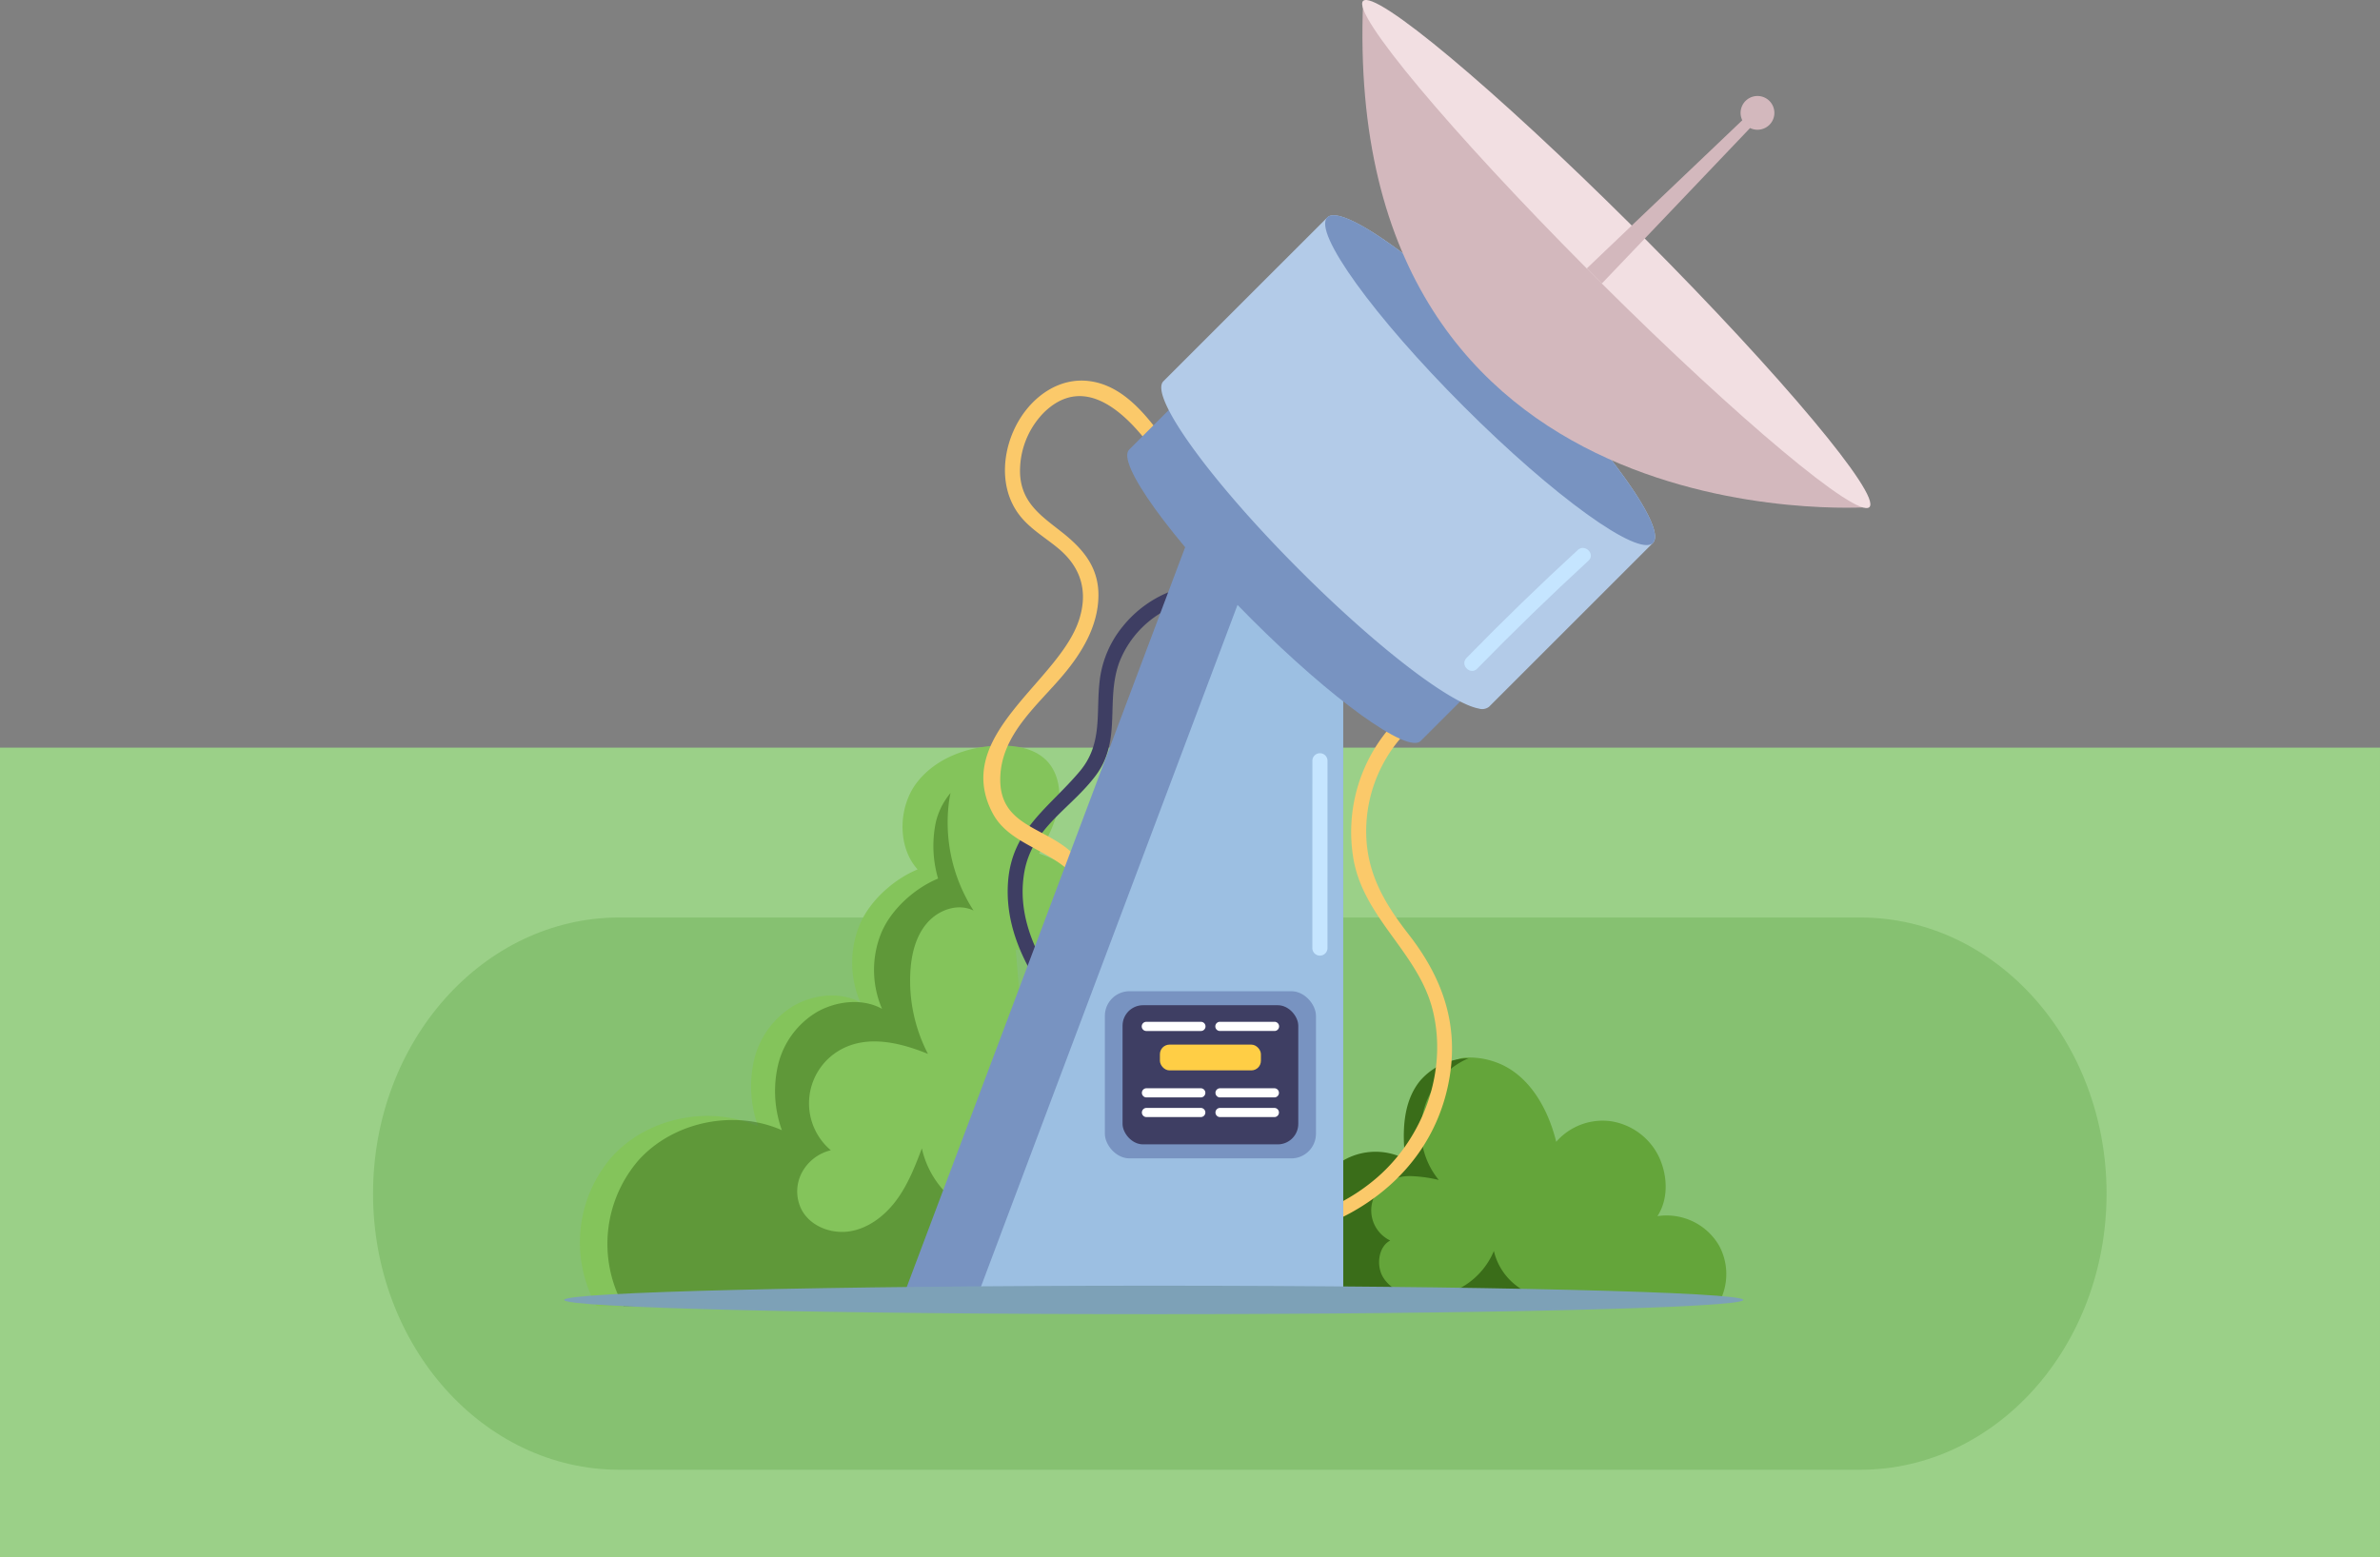 <svg xmlns="http://www.w3.org/2000/svg" width="544.563" height="356.447" viewBox="0 0 544.563 356.447">
  <rect x="0" y="0" width="544.563" height="356.447" fill="#808080" stroke="none"/>
  <g id="Group_15149" data-name="Group 15149" transform="translate(-1500.041 -1349.881)">
    <path id="Path_72598" data-name="Path 72598" d="M2044.6,3548.356H1500.041v185.33H2044.6v-185.33Z" transform="translate(0 -2027.357)" fill="#9bd088"/>
    <path id="Path_72599" data-name="Path 72599" d="M2358.4,3732.44c0-34.882-25.249-63.2-56.349-63.2H2018.106c-31.1,0-56.35,28.32-56.35,63.2s25.25,63.2,56.35,63.2H2302.05c31.1,0,56.349-28.32,56.349-63.2Z" transform="translate(-376.358 -2109.366)" fill="#86c171"/>
    <g id="Group_15254" data-name="Group 15254" transform="translate(1046.856 1275.131)">
      <g id="Group_15250" data-name="Group 15250" transform="translate(740.085 316.789)">
        <path id="Path_73097" data-name="Path 73097" d="M964.437,725.316h106.44a13.669,13.669,0,0,0-.343-12.487,13.893,13.893,0,0,0-14.078-6.678c2.545-3.919,2.368-9.2.382-13.506a14.675,14.675,0,0,0-10.924-8.207,14.078,14.078,0,0,0-12.611,4.688c-1.73-7.008-5.533-14.187-12.006-17.441a17.894,17.894,0,0,0-8.656-1.834c-4.245.172-7.606,4.965-10.242,8.234-3.9,4.852-2.974,11.284-2.152,17.523-5.379-3.018-12.055-1.56-16.293,2.767-4.23,4.342-3.448,10.064-.307,15.371-4.769.266-10.761,1.984-13.527,5.841C968.745,721.491,964.864,723,964.437,725.316Z" transform="translate(-964.126 -669.836)" fill="#64a53a"/>
        <path id="Path_73098" data-name="Path 73098" d="M963.671,725.585h65.711a24.837,24.837,0,0,1-5.735-3.321,13.967,13.967,0,0,1-5.064-7.877A17.112,17.112,0,0,1,1000.82,724.8c-3.032-.422-6.1-1.852-7.642-4.493s-1.024-6.9,1.688-8.314a7.636,7.636,0,0,1-.82-13.324,10.29,10.29,0,0,1,5.814-1.406,31.642,31.642,0,0,1,6.111.867,17.954,17.954,0,0,1,6.791-27.843,14.928,14.928,0,0,0-11.034,5.111c-3.977,4.837-4.134,11.722-3.43,17.942a14.678,14.678,0,0,0-16.989,2.461,14.469,14.469,0,0,0-2.227,16.887,17.166,17.166,0,0,0-12.581,6.463A16.243,16.243,0,0,0,963.671,725.585Z" transform="translate(-963.671 -670.106)" fill="#3a6d19"/>
      </g>
      <g id="Group_15251" data-name="Group 15251" transform="translate(585.868 245.392)">
        <path id="Path_73099" data-name="Path 73099" d="M688.121,592.571c.2,7.887.2,15.74-.089,23.538-33.357-.177-66.378-1.258-99.736-1.435a29.912,29.912,0,0,1,3.439-34.049c8.135-9.092,22.386-12.017,33.552-7.072a26.944,26.944,0,0,1-.868-15.42,19.8,19.8,0,0,1,9.092-12.23c4.555-2.553,10.617-3.244,15.172-.709a22.984,22.984,0,0,1-.248-17.583c2.251-5.566,7.781-10.564,13.346-12.868-4.75-5.229-4.431-14.5-.053-20.029,4.378-5.548,11.68-8.153,18.734-8.313,3.9-.071,8.118.656,10.847,3.456,2.659,2.73,3.332,6.948,2.641,10.706s-2.534,7.178-4.36,10.546a32.647,32.647,0,0,1,20.9,22.191c-8.791-.142-17.512-.107-26.25-.142C685.906,552.939,687.625,572.861,688.121,592.571Z" transform="translate(-584.508 -486.397)" fill="#84c45b"/>
        <path id="Path_73100" data-name="Path 73100" d="M603.693,630.534c32.672.174,65,1.234,97.67,1.4.275-7.643.275-15.331.084-23.058a22.121,22.121,0,0,1-13.076,1.667,21.115,21.115,0,0,1-16.438-16.122c-1.543,4.1-3.165,8.233-5.752,11.762s-6.291,6.459-10.607,7.2-9.209-1.117-11.207-5.017a9.244,9.244,0,0,1,.09-8.362,10.184,10.184,0,0,1,6.65-5.152,14.049,14.049,0,0,1,2.34-23.081c6.106-3.322,13.446-1.6,19.883,1.027a36.432,36.432,0,0,1-4.024-18.849c.235-3.99,1.218-8.109,3.839-11.128s7-4.573,10.607-2.839a37.253,37.253,0,0,1-5.59-25.09c.084-.6.191-1.212.337-1.818a16.33,16.33,0,0,0-3.362,6.661,26.522,26.522,0,0,0,.511,12.929c-5.438,2.256-10.865,7.149-13.071,12.615a22.527,22.527,0,0,0,.247,17.211c-4.462-2.492-10.394-1.812-14.849.69a19.342,19.342,0,0,0-8.906,11.981,26.4,26.4,0,0,0,.836,15.1c-10.926-4.832-24.884-1.975-32.847,6.931A29.282,29.282,0,0,0,603.693,630.534Z" transform="translate(-593.687 -502.225)" fill="#3a6d19" opacity="0.5"/>
      </g>
      <path id="Path_73101" data-name="Path 73101" d="M876.483,403.564a26.191,26.191,0,0,0-24.914,9.309,24.007,24.007,0,0,0-5.3,12.086c-1.007,7.7.824,14.736-4.663,21.227-7.07,8.364-15.482,13.28-16.358,25.258-.922,12.609,6.188,23.492,13.87,32.8,1.419,1.719,3.856-.742,2.448-2.447-7.49-9.073-14.737-20.2-12.6-32.566,1.773-10.249,10.654-14.521,16.37-22.181,6.025-8.075,2.147-17.085,5.365-25.873A22.807,22.807,0,0,1,875.563,406.9C877.741,407.289,878.676,403.954,876.483,403.564Z" transform="translate(-141.415 -194.835)" fill="#3e3e63"/>
      <path id="Path_73102" data-name="Path 73102" d="M980.013,531.048c-5.413-6.956-9.485-13.712-9.749-22.769a32.726,32.726,0,0,1,7.664-21.95c1.419-1.7-1.017-4.159-2.447-2.447a36.659,36.659,0,0,0-8.14,29.859c2.388,13.669,14.947,21.52,18.164,34.715,3.375,13.844-2.106,28.931-12.73,38.163-10.843,9.422-25.635,12.683-39.668,11.236-2.213-.228-2.2,3.234,0,3.461,25.153,2.594,51.973-11.222,56.266-37.862C991.358,551.132,987.516,540.688,980.013,531.048Z" transform="translate(-204.473 -242.382)" fill="#fbc96a"/>
      <path id="Path_73103" data-name="Path 73103" d="M853.354,303.114c-4.358-6.047-9.757-13.132-17.727-14.093-6.744-.814-12.638,3.373-15.98,8.977-3.843,6.444-4.7,15.266-.052,21.516,2.415,3.25,5.97,5.261,9.032,7.806,5.227,4.344,6.865,9.879,4.75,16.379-4.65,14.293-29.178,26.432-19.753,44.26,3.855,7.291,13.641,8.324,18.85,14.639a28.082,28.082,0,0,1,4.8,27.179c-.742,2.1,2.6,3.009,3.338.92a31.461,31.461,0,0,0-10.091-34.785c-6.415-4.989-15.356-5.784-15.167-15.986.184-10,8.534-16.639,14.45-23.688,4.292-5.115,7.943-11.185,8.013-18.063.068-6.526-3.512-10.744-8.4-14.593-4.662-3.674-9.121-6.616-9.523-13.155a19.083,19.083,0,0,1,5.351-14.1c9.561-9.478,19.346.525,25.117,8.532C851.656,306.651,854.66,304.926,853.354,303.114Z" transform="translate(-133.301 -127.061)" fill="#fbc96a"/>
      <path id="Path_73104" data-name="Path 73104" d="M866.635,407.808V549.794H765.662L831.8,373.982l12.414,12.056Z" transform="translate(-106.114 -177.525)" fill="#7893c1"/>
      <path id="Path_73105" data-name="Path 73105" d="M891.355,425.394V567.38H807.331l61.608-163.757Z" transform="translate(-130.835 -195.111)" fill="#9cbfe2"/>
      <path id="Path_73106" data-name="Path 73106" d="M993.114,311.294l-33.569,33.569c-2.979,2.98-20.33-9.537-38.746-27.953s-30.926-35.76-27.946-38.739L926.421,244.6c2.979-2.979,20.323,9.53,38.739,27.946S996.094,308.314,993.114,311.294Z" transform="translate(-181.312 -100.507)" fill="#7893c1"/>
      <path id="Path_73107" data-name="Path 73107" d="M1024.065,270.888l-37.507,37.5a2.583,2.583,0,0,1-2.354.4c-5.676-1.027-19.175-10.9-34.23-25.116-2.215-2.088-4.453-4.269-6.7-6.518-20.571-20.57-34.542-39.941-31.219-43.276L935.934,210l13.625-13.614c1.385-1.384,5.561.231,11.445,4.073,8.238,5.388,19.821,15.136,31.831,27.147C1013.405,248.171,1027.388,267.553,1024.065,270.888Z" transform="translate(-192.673 -71.87)" fill="#b3cbe8"/>
      <g id="Group_15253" data-name="Group 15253" transform="translate(705.988 301.616)">
        <rect id="Rectangle_6066" data-name="Rectangle 6066" width="48.3" height="38.26" rx="5.636" fill="#7893c1"/>
        <rect id="Rectangle_6067" data-name="Rectangle 6067" width="40.206" height="31.848" rx="4.691" transform="translate(4.047 3.206)" fill="#3e3e63"/>
        <g id="Group_15252" data-name="Group 15252" transform="translate(8.474 7.005)">
          <path id="Path_73108" data-name="Path 73108" d="M914.176,649.755H901.684a1.048,1.048,0,0,0,0,2.1h12.492A1.048,1.048,0,0,0,914.176,649.755Z" transform="translate(-900.673 -649.755)" fill="#fff"/>
          <path id="Path_73109" data-name="Path 73109" d="M943.08,651.85h12.492a1.048,1.048,0,0,0,0-2.1H943.08A1.048,1.048,0,0,0,943.08,651.85Z" transform="translate(-925.232 -649.755)" fill="#fff"/>
          <path id="Path_73110" data-name="Path 73110" d="M914.176,687.146H901.684a1.048,1.048,0,0,0,0,2.095h12.492A1.048,1.048,0,0,0,914.176,687.146Z" transform="translate(-900.673 -671.938)" fill="#fff"/>
          <path id="Path_73111" data-name="Path 73111" d="M955.573,687.146H943.08a1.048,1.048,0,0,0,0,2.095h12.492A1.048,1.048,0,0,0,955.573,687.146Z" transform="translate(-925.232 -671.938)" fill="#fff"/>
          <path id="Path_73112" data-name="Path 73112" d="M914.176,698.21H901.684a1.048,1.048,0,0,0,0,2.095h12.492A1.048,1.048,0,0,0,914.176,698.21Z" transform="translate(-900.673 -678.502)" fill="#fff"/>
          <path id="Path_73113" data-name="Path 73113" d="M955.573,698.21H943.08a1.048,1.048,0,0,0,0,2.095h12.492A1.048,1.048,0,0,0,955.573,698.21Z" transform="translate(-925.232 -678.502)" fill="#fff"/>
        </g>
        <rect id="Rectangle_6068" data-name="Rectangle 6068" width="23.108" height="5.897" rx="2.194" transform="translate(12.596 12.224)" fill="#ffce45"/>
      </g>
      <ellipse id="Ellipse_124" data-name="Ellipse 124" cx="8.529" cy="52.686" rx="8.529" ry="52.686" transform="translate(750.846 130.539) rotate(-45)" fill="#7893c1"/>
      <path id="Path_73114" data-name="Path 73114" d="M1140.732,191.138S1019.723,200.112,1024.889,75.3Z" transform="translate(-259.81 -0.324)" fill="#d3b8bd"/>
      <path id="Path_73115" data-name="Path 73115" d="M1140.639,190.814c-2.735,2.734-29.962-20.063-61.227-51.166l-3.45-3.45c-31.1-31.277-53.9-58.493-51.167-61.227s30.1,20.178,61.469,51.4l1.488,1.488,1.488,1.488C1120.461,160.715,1143.373,188.08,1140.639,190.814Z" transform="translate(-259.718 0)" fill="#f2dfe2"/>
      <path id="Path_73116" data-name="Path 73116" d="M1192.719,135.355a3.884,3.884,0,0,1-4.43.738L1164.2,161.382l-9.83,10.3-3.449-3.45,10.3-9.829,25.289-24.089a3.868,3.868,0,0,1,5.561-4.949,3.841,3.841,0,0,1,1.165,1.165A3.854,3.854,0,0,1,1192.719,135.355Z" transform="translate(-334.676 -32.037)" fill="#d3b8bd"/>
      <path id="Path_73117" data-name="Path 73117" d="M1108.008,383.551q-13.066,12.018-25.468,24.717c-1.557,1.595.888,4.044,2.448,2.447q12.4-12.7,25.468-24.717C1112.1,384.487,1109.646,382.044,1108.008,383.551Z" transform="translate(-293.812 -182.922)" fill="#c5e5ff"/>
      <path id="Path_73118" data-name="Path 73118" d="M996.564,500.322l-.007,42.975a1.732,1.732,0,0,0,3.461,0l.007-42.975A1.731,1.731,0,0,0,996.564,500.322Z" transform="translate(-243.097 -251.487)" fill="#c5e5ff"/>
      <path id="Path_73096" data-name="Path 73096" d="M1026.484,801.5c0,1.8-60.395,3.259-134.895,3.259S756.7,803.3,756.7,801.5s60.394-3.259,134.895-3.259S1026.484,799.7,1026.484,801.5Z" transform="translate(-174.429 -429.225)" fill="#7da1b7"/>
    </g>
  </g>
</svg>
